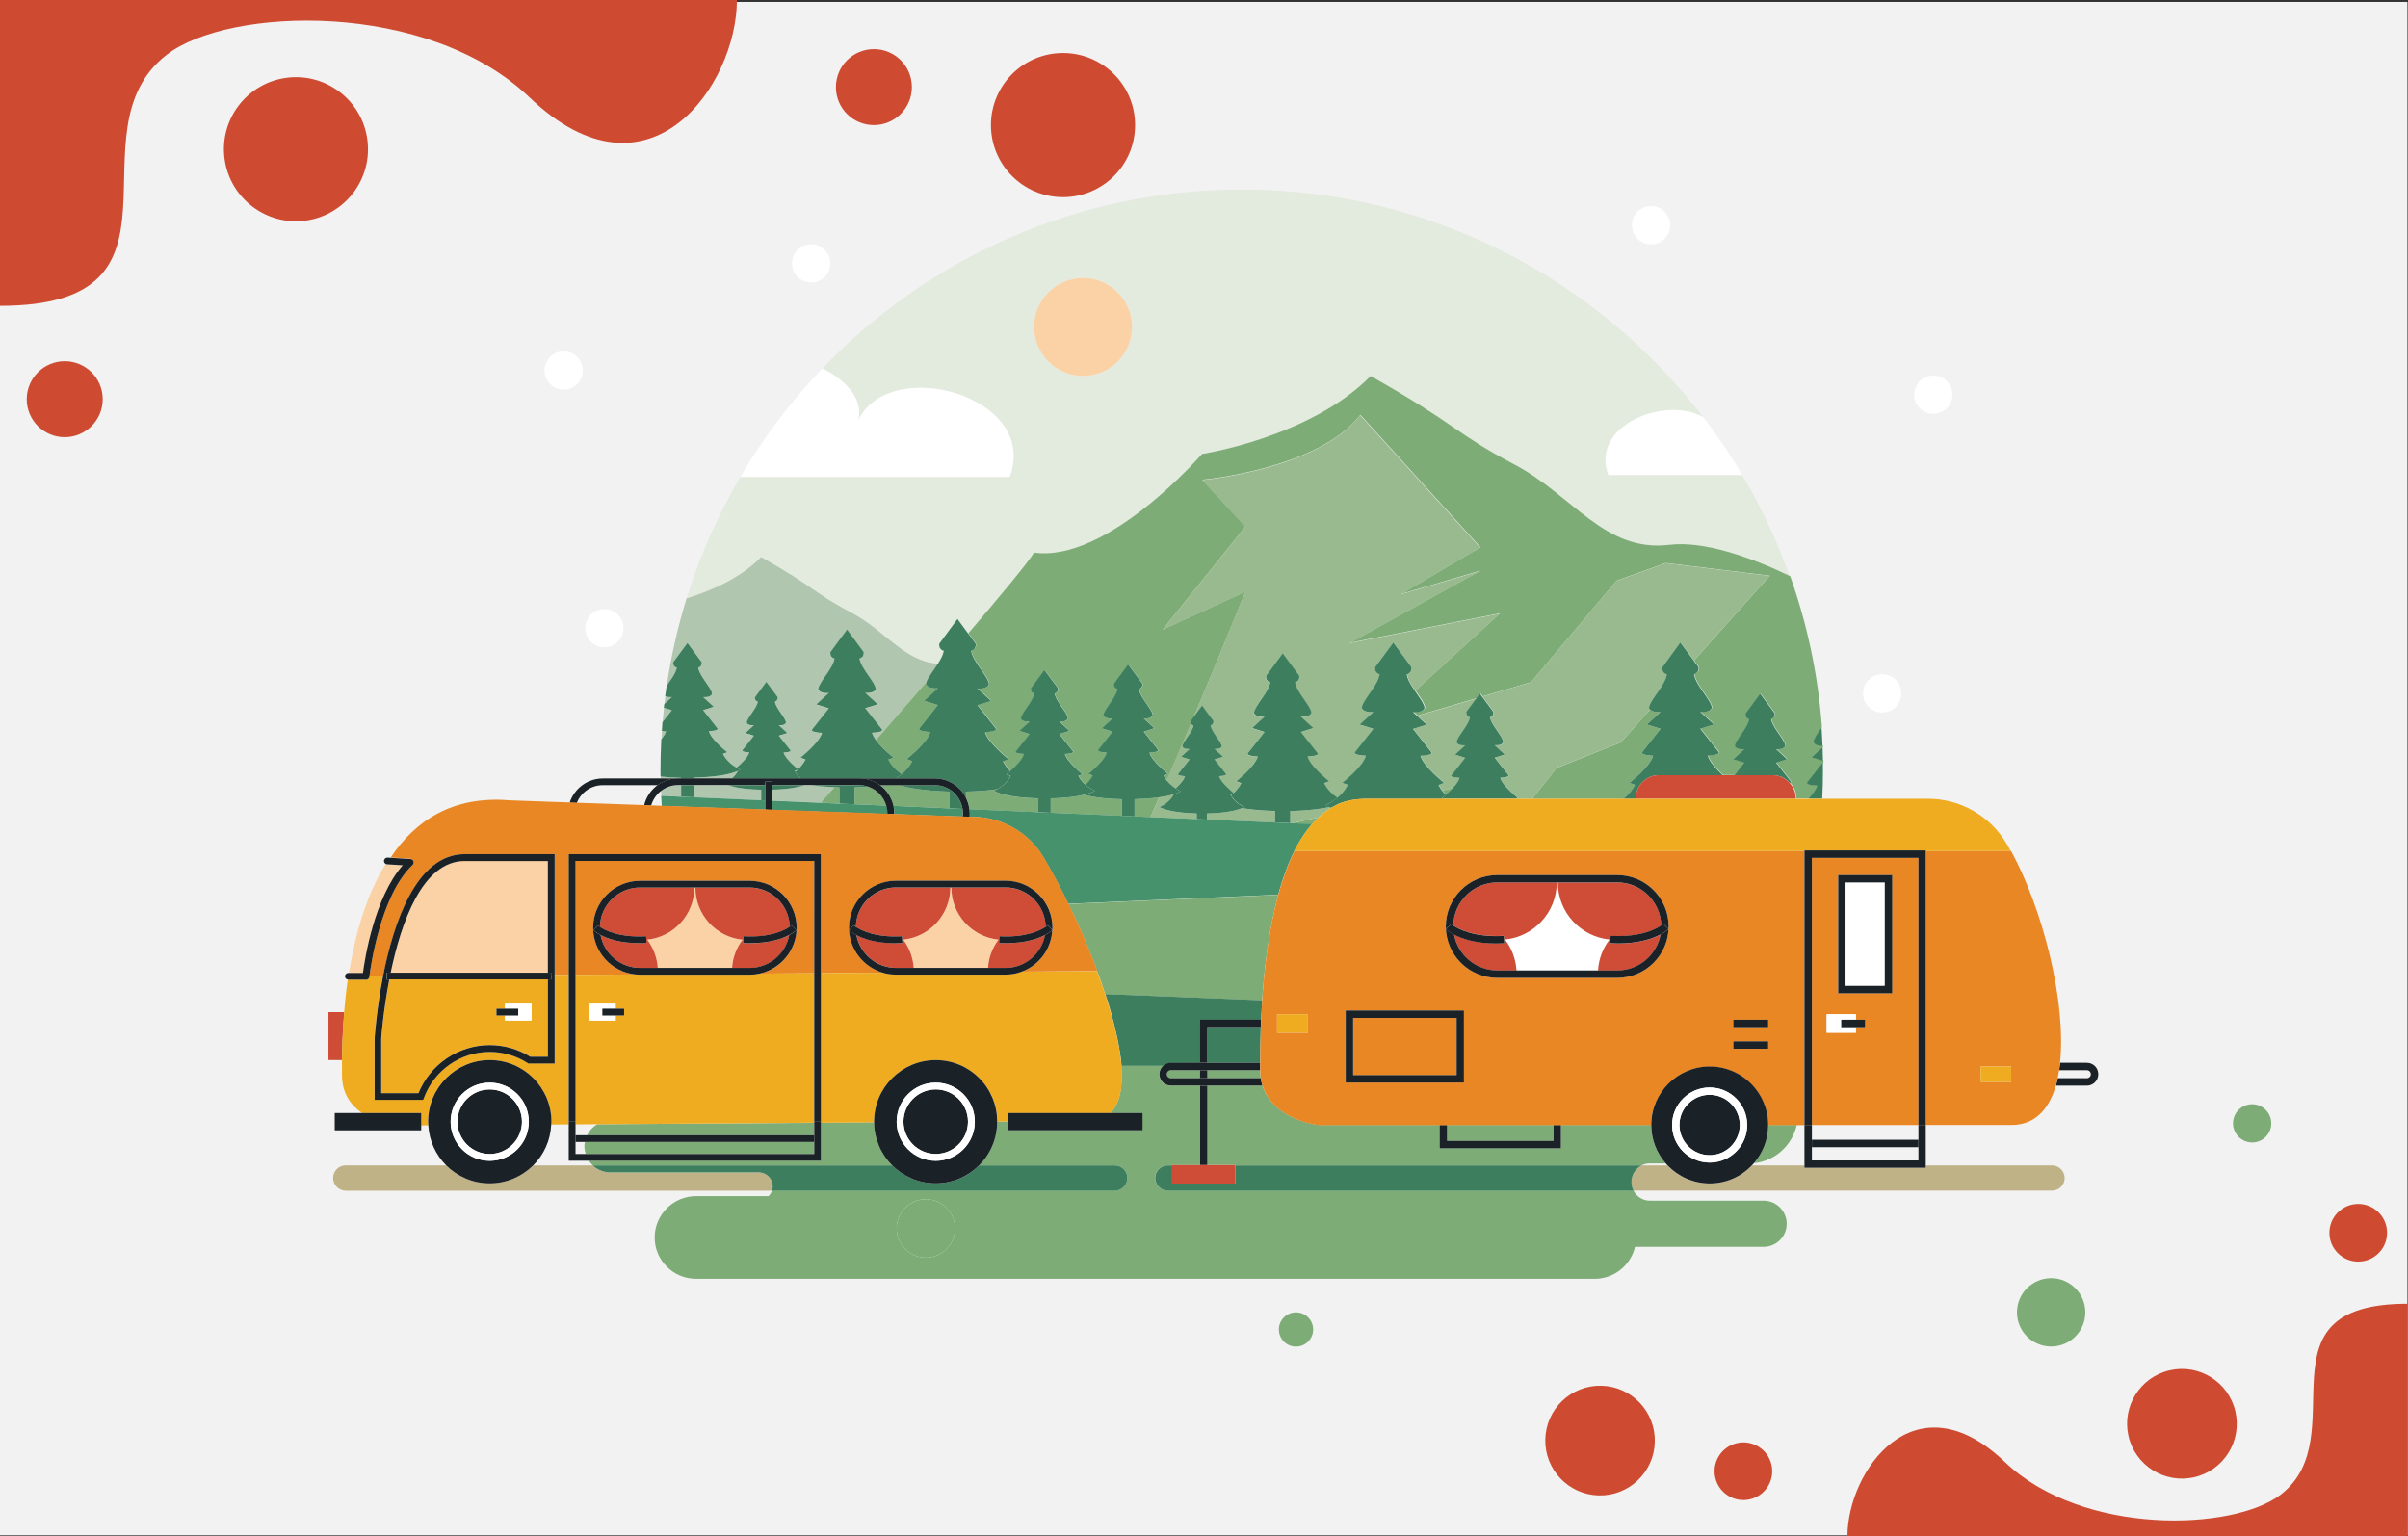 <?xml version="1.0" encoding="utf-8"?>
<!-- Generator: Adobe Illustrator 27.7.0, SVG Export Plug-In . SVG Version: 6.00 Build 0)  -->
<svg version="1.1" id="Capa_1" xmlns="http://www.w3.org/2000/svg" xmlns:xlink="http://www.w3.org/1999/xlink" x="0px" y="0px"
	 viewBox="0 0 2656 1695" style="enable-background:new 0 0 2656 1695;" xml:space="preserve">
<rect x="0" y="0" width="2656" height="1695" fill="#333333" stroke="none"/>
<style type="text/css">
	.st0{fill:#F2F2F2;}
	.st1{fill:#7DAC76;}
	.st2{fill:#E3EADE;}
	.st3{fill:#B1C6AE;}
	.st4{fill:#98BA8E;}
	.st5{fill:#3C7E5D;}
	.st6{fill:#46926C;}
	.st7{fill:#FFFFFF;}
	.st8{fill:#FBD2A5;}
	.st9{fill:#BFB286;}
	.st10{fill:#CF4D37;}
	.st11{fill:#1B2227;}
	.st12{fill:#E98724;}
	.st13{fill:#EFAC21;}
	.st14{fill:#CE4B32;}
</style>
<rect x="0" y="2.1" class="st0" width="2655.4" height="1691.7"/>
<rect x="1596.1" y="1241.1" class="st1" width="117.5" height="17.5"/>
<path class="st1" d="M1278.2,1309.5c-2.6-2.6-4.1-6-4.1-9.9c0-7.6,6.3-13.9,13.9-13.9h4.8v-0.4h30.7v-87.6h-32.2
	c-6.9,0-12.6-5.6-12.6-12.6c0-3.7,1.7-7,4.3-9.3h-46.3c0,0,0,0,0,0c0.1,0.9,0.2,1.9,0.2,2.8c0.2,2.6,0.2,5.2,0.3,7.7
	c0,0.6,0,1.2,0,1.8c0,5.4-0.4,10.4-1.1,15c-0.1,0.4-0.1,0.7-0.2,1c-0.8,4.6-2,8.9-3.7,12.6c-0.1,0.3-0.2,0.6-0.4,0.9
	c-0.8,1.8-1.8,3.5-2.8,5.1c-0.1,0.2-0.3,0.4-0.5,0.6c-0.9,1.4-2,2.6-3.1,3.8c-0.2,0.3-0.5,0.5-0.7,0.8c0,0-0.1,0.1-0.1,0.1h35.4
	v19.1h-148.6v-9.9l-11.5,0.1c0,0.1,0,0.2,0,0.2c0,18.8-7.7,35.9-20,48.2h149.6c3.8,0,7.3,1.6,9.9,4.1c2.5,2.5,4.1,6,4.1,9.8
	c0,7.7-6.2,13.9-13.9,13.9H851.5l-0.6,1.5c-0.8,1.7-1.8,3.2-3.1,4.6h-80.1c-25.1,0-45.6,20.5-45.6,45.6c0,12.6,5.1,24,13.4,32.2
	c8.2,8.3,19.7,13.4,32.2,13.4H1759c21.5,0,39.7-15.1,44.4-35.3h141.9c14,0,25.4-11.4,25.4-25.4c0-14.1-11.4-25.5-25.4-25.5h-125.5
	c-7.9,0-14.7-4.5-18.1-11.1H1288C1284.2,1313.5,1280.7,1312,1278.2,1309.5z M1021.2,1387.4c-17.8,0-32.2-14.4-32.2-32.2
	c0-17.8,14.4-32.2,32.2-32.2c17.8,0,32.2,14.4,32.2,32.2C1053.4,1373,1039,1387.4,1021.2,1387.4z"/>
<path class="st1" d="M1981.8,1241.1h-31.5c0,16.1-5.9,30.8-15.7,42.1C1957.8,1280.9,1976.8,1263.6,1981.8,1241.1z"/>
<path class="st1" d="M1331.7,1189.5h58.9c-0.4-2.8-0.7-5.7-0.7-8.8h-58.2V1189.5z"/>
<path class="st1" d="M644.6,1264.7c0,2.9,0.6,5.7,1.4,8.3h252.1v-13.3h-253C644.8,1261.4,644.6,1263.1,644.6,1264.7z"/>
<path class="st1" d="M647.5,1252.4h250.6v-13.7l-239.4,1.6C653.9,1243.1,650,1247.3,647.5,1252.4z"/>
<path class="st1" d="M1291.4,1180.7c-2.4,0-4.4,2-4.4,4.4c0,2.4,2,4.4,4.4,4.4h32.2v-8.8H1291.4z"/>
<path class="st1" d="M905.5,1238.6v21.2v20.7H649.5c1.3,1.9,2.7,3.6,4.3,5.1h330.3c-12.2-12.2-19.8-28.9-20-47.5L905.5,1238.6z"/>
<path class="st1" d="M1837.2,1283.5c-9.9-11.3-16-26.2-16-42.4h-99.5v25.6h-133.8v-25.6h-133.5c0,0-49.9-5.3-61.9-43.5h-60.8v87.6
	h30.7v0.4h448.4c2.7-1.4,5.7-2.1,9-2.1H1837.2z"/>
<path class="st2" d="M839.7,614.3c60.6,34.3,58.5,39.7,99.5,61.3c37.2,19.6,58.5,54,95.7,56.3c3.1-4.8,5.7-9.6,6.4-14
	c-6.3-1.7-4.9-8-4.9-8l20-27.1l11.7,15.9c36.5-42.7,65.3-77.6,72.5-89c81.3,11.5,185.2-108.9,185.2-108.9s119.5-18.3,186-86
	c96.3,54.4,92.9,63,158.2,97.4c65.3,34.4,99.7,97.4,171.3,88.8c38.5-4.6,90.1,13.9,132.8,35c-13.9-39.2-31.5-76.7-52.4-112h-147.7
	c-20.5-54.9,63.1-87.5,104.5-63.8c-117.2-152.7-301.5-251.1-508.8-251.1c-181.8,0-345.9,75.7-462.6,197.3
	c27.2,14,45.1,34.3,39.3,57.6c34.8-73.1,200.5-26.8,167.2,62.1H816.6c-24.5,41.8-44.5,86.6-59.2,133.8
	C782.7,652.1,816.4,638,839.7,614.3z M1194.6,306.7c29.9,0,54,24.2,54,54s-24.2,54-54,54c-29.8,0-54-24.2-54-54
	S1164.8,306.7,1194.6,306.7z"/>
<path class="st3" d="M851.7,883.3l53.5,2.3c4.8-5.4,9.8-11.2,15.2-17.2c-7.5-0.3-16.6-0.9-25.6-2.2h-7.6c-10.7,3.7-26,4.8-35.5,5
	V883.3z"/>
<path class="st3" d="M839.6,882.8v-11.6c-9.5-0.2-25.6-1.1-36.5-5h-37.6v13.4L839.6,882.8z"/>
<path class="st3" d="M814,850.5c-13.5,5.8-35.7,7.1-48.5,7.4v0.9h41.7C811.8,854.8,813.7,851,814,850.5z"/>
<path class="st3" d="M876.6,850.3c0,0,0.2,0.5,0.6,1.2c1.1-0.9,2.1-1.7,3-2.6L876.6,850.3z"/>
<path class="st3" d="M733.9,768c-0.4,2.9-0.7,5.8-1,8.7l8.4-7.7C741.3,769,736.9,769.5,733.9,768z"/>
<path class="st3" d="M742.8,730.4l15.6-21.1l15.6,21.1c0,0,1.1,4.9-3.8,6.2c1.6,9.6,14.4,21.7,15.4,28.7c-1.6,4.7-10,3.7-10,3.7
	l11.8,10.8l-11.8,3.7l15.9,20.2c0,0,2,2.4-9.5,3c2.3,9.2,20.2,23.3,20.2,23.3l-4.7,1.8c0,0,3.8,8.8,15.1,15.3
	c4.1-3.5,12.6-11.3,14-16.8c-9.1-0.4-7.6-2.4-7.6-2.4l12.7-16.1l-9.4-2.9l9.4-8.6c0,0-6.7,0.8-8-3c0.8-5.6,11-15.2,12.3-23
	c-3.9-1.1-3.1-5-3.1-5l12.5-16.9l12.5,16.9c0,0,0.9,3.9-3.1,5c1.3,7.7,11.5,17.3,12.3,23c-1.3,3.8-8,3-8,3l9.4,8.6l-9.4,2.9
	l12.7,16.1c0,0,1.6,1.9-7.6,2.4c1.8,7.2,15.5,18.1,16.1,18.6c5.9-5.7,8.2-10.8,8.2-10.8l-5.5-2.1c0,0,21-16.6,23.7-27.3
	c-13.4-0.6-11.1-3.5-11.1-3.5l18.6-23.6l-13.8-4.3l13.8-12.6c0,0-9.9,1.2-11.7-4.3c1.1-8.2,16.2-22.3,18-33.6
	c-5.8-1.5-4.5-7.3-4.5-7.3l18.2-24.7l18.2,24.7c0,0,1.3,5.7-4.5,7.3c1.8,11.3,16.9,25.4,18,33.6c-1.9,5.5-11.7,4.3-11.7,4.3
	l13.8,12.6l-13.8,4.3l18.6,23.6c0,0,2.3,2.8-11.1,3.5c0.6,2.4,2.2,5.2,4.2,8c18.3-20.9,37.6-43,56.4-64.8
	c2.1-5.5,7.8-12.6,12.5-19.8c-37.2-2.2-58.5-36.7-95.7-56.3c-41.1-21.6-38.9-27-99.5-61.3c-23.3,23.7-57,37.8-82.3,45.6
	c-9.7,31.3-17.1,63.6-21.9,96.8c4.2-6.3,10.1-13.7,11.2-20.1C741.7,735.3,742.8,730.4,742.8,730.4z"/>
<path class="st3" d="M732.4,780.6c-0.6,5.3-1.1,10.6-1.5,15.9l10.4-13.2L732.4,780.6z"/>
<path class="st3" d="M751.3,878.9v-12.7H748c-7.1,0-13.6,2.5-18.8,6.5c0.1,1.8,0.1,3.5,0.2,5.3L751.3,878.9z"/>
<path class="st3" d="M751.3,858.8v-0.9c-6.1-0.1-14.2-0.5-22.5-1.5c0,0.8,0,1.6,0,2.4H748H751.3z"/>
<path class="st3" d="M730.2,806.1c-0.2,3.1-0.4,6.2-0.6,9.3c2.5-3.1,4.6-6.2,5.3-8.9C733,806.4,731.5,806.3,730.2,806.1z"/>
<path class="st1" d="M1841.3,601c-71.6,8.6-106-54.4-171.3-88.8c-65.3-34.4-61.9-43-158.2-97.4c-66.5,67.7-186,86-186,86
	S1221.9,621,1140.6,609.6c-7.2,11.5-36,46.3-72.5,89l8.3,11.2c0,0,1.4,6.3-4.9,8c2,12.4,18.5,27.8,19.7,36.8c-2,6-12.8,4.7-12.8,4.7
	l15.1,13.8l-15.1,4.7l20.4,25.9c0,0,2.5,3.1-12.1,3.8c2.9,11.8,26,29.9,26,29.9l-6.1,2.3c0,0,2.2,5.1,8,10.9
	c5.2-4.6,13.7-12.8,15.1-18.8c-10.9-0.5-9-2.8-9-2.8l15.2-19.2l-11.2-3.5l11.2-10.3c0,0-8,1-9.6-3.5c0.9-6.7,13.2-18.2,14.7-27.4
	c-4.7-1.3-3.6-5.9-3.6-5.9l14.9-20.1l14.9,20.1c0,0,1,4.7-3.6,5.9c1.5,9.2,13.8,20.7,14.7,27.4c-1.5,4.5-9.6,3.5-9.6,3.5l11.2,10.3
	l-11.2,3.5l15.2,19.2c0,0,1.9,2.3-9,2.8c2.2,8.8,19.3,22.3,19.3,22.3l-4.5,1.7c0,0,2.1,4.8,7.8,9.9c5.9-5.2,8-10.2,8-10.2l-4.7-1.8
	c0,0,18-14.2,20.2-23.4c-11.4-0.5-9.5-3-9.5-3l15.9-20.2l-11.8-3.7l11.8-10.8c0,0-8.4,1-10-3.7c1-7,13.8-19.1,15.4-28.7
	c-4.9-1.3-3.8-6.2-3.8-6.2l15.6-21.1l15.6,21.1c0,0,1.1,4.9-3.8,6.2c1.6,9.6,14.4,21.7,15.4,28.7c-1.6,4.7-10,3.7-10,3.7l11.8,10.8
	l-11.8,3.7l15.9,20.2c0,0,2,2.4-9.5,3c2.3,9.2,20.2,23.4,20.2,23.4l-4.7,1.8c0,0,1,2.3,3.4,5.4c8.6-19.8,17.8-41.5,26.8-63
	c-0.5-1.3-0.2-2.6-0.2-2.6l3-4.1c29.7-70.7,57.2-138.7,57.2-138.7l-91.4,42l91.4-113.7l-47.8-51.6c0,0,128.4-11.5,174.4-71.6
	l132.4,146.1l-87.6,51.6l87.6-25.8l-144,79.6l165.5-32.5l-93.1,85.1c4.9,7.1,10,13.9,10.7,18.8c-2,6-12.8,4.7-12.8,4.7l4.6,4.2
	l65.4-19.3l3.8-5.1l2.4,3.3l53.3-15.7l94.5-112.1l54.2-19.4l114.7,14l-83.5,93.4l5.3,7.2c0,0,1.4,6.3-4.9,8
	c2,12.4,18.5,27.8,19.7,36.8c-2,6-12.8,4.7-12.8,4.7l15.1,13.8l-15.1,4.7l20.4,25.9c0,0,2.5,3.1-12.1,3.8
	c1.7,6.7,9.7,15.3,16.4,21.6h12.7l10.9-13.9l-12.1-3.8l12.1-11.1c0,0-8.6,1-10.3-3.8c1-7.2,14.2-19.6,15.8-29.4
	c-5-1.4-3.9-6.4-3.9-6.4l16-21.7l16,21.7c0,0,1.1,5-3.9,6.4c1.6,9.9,14.8,22.2,15.8,29.4c-1.6,4.8-10.3,3.8-10.3,3.8l12.1,11.1
	l-12.1,3.8l16.3,20.7c0,0,0.6,0.8-1.1,1.6c4.1,4.5,6.7,10.5,6.7,17c0,0.2,0,0.3,0,0.5h14c4.5-4.8,8.6-10.1,9.7-14.4
	c-13.4-0.6-11.1-3.5-11.1-3.5l17.4-22.1c0-0.7,0-1.3,0-2l-12.5-3.9l12.1-11.1l-0.1-1.5c-2.9,0.1-8.6-0.4-10-4.4
	c0.6-4.2,4.7-9.8,8.8-15.8c-4.3-58-16.3-113.9-35-166.6C1931.4,614.9,1879.8,596.4,1841.3,601z"/>
<path class="st1" d="M1602.5,869.5l-11.7,2.6c1.1,1.5,2.5,3.1,4.2,4.8C1597.1,874.9,1599.9,872.3,1602.5,869.5z"/>
<path class="st1" d="M1447.2,909.2c0.9-1,1.7-1.9,2.6-2.9c0.4-0.4,0.7-0.8,1.1-1.1c1.1-1.1,2.2-2.3,3.4-3.3c0,0,0.1-0.1,0.1-0.1
	l-29.7,6.5L1447.2,909.2z"/>
<path class="st1" d="M1278.6,879.6c-9.9,1.4-20,1.9-27.2,2.1v19l17.5,0.8C1271.9,894.7,1275.2,887.4,1278.6,879.6z"/>
<path class="st1" d="M1803.4,865.9l-6.1-2.3c0,0,23-18.2,26-29.9c-14.6-0.7-12.1-3.8-12.1-3.8l20.4-25.9l-15.1-4.7l15.1-13.8
	c0,0-8.1,1-11.6-2.7l-32.4,36.3l-70.9,28.2l-26.8,34h100.6C1800.1,873.7,1803.4,865.9,1803.4,865.9z"/>
<path class="st1" d="M1145.3,896.1v-15.2c-13.1-0.3-36.4-1.7-48.9-8.3c1.4-0.6,2.6-1.3,3.8-1.9c-12.6,1.8-25.5,2.4-34.6,2.6v7
	c1.9,3.8,3.2,8,3.7,12.5L1145.3,896.1z"/>
<path class="st1" d="M920.4,868.4c-5.4,6.1-10.4,11.8-15.2,17.2l20.7,0.9v-18C924.2,868.5,922.3,868.5,920.4,868.4z"/>
<path class="st1" d="M1237.1,881.7c-10.7-0.2-28-1.2-41.3-4.9c-12.3,3-27.4,3.8-37,4.1v15.8l78.3,3.4V881.7z"/>
<path class="st1" d="M985.5,889.1l61.7,2.7v-18.6c-14.4-0.3-38-1.7-55.3-7.1h-18c-1,0.1-1.9,0.2-2.9,0.4
	C978.3,872,983.6,880,985.5,889.1z"/>
<path class="st1" d="M942.6,887.3l35.1,1.5c-2.8-9.9-10.4-17.7-20.1-20.9c-5.6,0.4-10.7,0.6-15,0.7V887.3z"/>
<path class="st1" d="M985.5,835.8l-5.6,2.1c0,0,3.8,8.7,14.7,16.1c8.6-7.1,11.7-14.3,11.7-14.3l-6.1-2.3c0,0,23-18.2,26-29.9
	c-14.6-0.7-12.1-3.8-12.1-3.8l20.4-25.9l-15.1-4.7l15.1-13.8c0,0-10.8,1.3-12.8-4.7c0.1-0.9,0.4-1.9,0.8-2.9
	c-18.8,21.7-38.1,43.8-56.4,64.8C973,825.9,985.5,835.8,985.5,835.8z"/>
<path class="st4" d="M1296.7,869.8c4.2-3.9,9.2-9.4,10.3-13.5c-9.1-0.4-7.6-2.4-7.6-2.4l12.7-16.1l-9.4-2.9l9.4-8.6c0,0-6.7,0.8-8-3
	c0.8-5.6,11.1-15.3,12.3-23c-1.7-0.5-2.5-1.4-2.8-2.4c-9.1,21.6-18.3,43.2-26.8,63C1288.8,863.6,1292.1,866.9,1296.7,869.8z"/>
<path class="st4" d="M1357.1,876.5c0,0,0.2,0.5,0.6,1.2c1.1-0.9,2.1-1.7,3-2.6L1357.1,876.5z"/>
<path class="st4" d="M1558.8,804l20.4,25.9c0,0,2.5,3.1-12.1,3.8c2.9,11.8,26,29.9,26,29.9l-6.1,2.3c0,0,1.1,2.6,3.8,6.2l11.7-2.6
	c3.5-3.8,6.7-8,7.6-11.4c-10.9-0.5-9-2.8-9-2.8l15.2-19.3l-11.2-3.5l11.2-10.3c0,0-8,1-9.5-3.5c0.9-6.7,13.2-18.2,14.7-27.4
	c-4.7-1.3-3.6-5.9-3.6-5.9l11.1-15l-65.4,19.3l10.5,9.6L1558.8,804z"/>
<path class="st4" d="M1466.3,890.2c-14.7,3.3-32,4.2-43.3,4.5v13.4l1.6,0.1l29.7-6.5c0.2-0.2,0.5-0.5,0.7-0.7
	c1.5-1.3,2.9-2.6,4.5-3.8c0.1-0.1,0.2-0.1,0.3-0.2c1.4-1.1,2.8-2.1,4.2-3.1c0.4-0.3,0.9-0.6,1.3-0.9c1.1-0.7,2.2-1.4,3.3-2.1
	C1467.9,890.8,1467,890.5,1466.3,890.2z"/>
<path class="st4" d="M1320.1,903.7v-6.3c-11-0.2-30.6-1.4-41-7c11.7-5.2,15.5-14,15.5-14l-0.3-0.1c-4.8,1.5-10.2,2.5-15.7,3.3
	c-3.4,7.7-6.6,15-9.7,21.8L1320.1,903.7z"/>
<path class="st4" d="M1406.4,894.7c-9.5-0.2-23.5-0.9-36.5-3.1c-10.9,4.5-28.2,5.6-38.4,5.8v6.8l74.9,3.3V894.7z"/>
<path class="st4" d="M1643.8,791.3c1.5,9.2,13.8,20.7,14.7,27.4c-1.5,4.5-9.6,3.5-9.6,3.5l11.2,10.3l-11.2,3.5l15.2,19.3
	c0,0,1.9,2.3-9,2.8c2.2,8.8,19.3,22.3,19.3,22.3l-2.2,0.8h17.8l26.8-34l70.9-28.2l32.4-36.3c-0.5-0.6-1-1.2-1.2-2
	c1.2-9,17.7-24.4,19.7-36.8c-6.3-1.7-4.9-8-4.9-8l20-27.1l14.7,19.9l83.5-93.4l-114.7-14l-54.2,19.4l-94.5,112.1l-53.3,15.7
	l12.4,16.8C1647.4,785.4,1648.5,790.1,1643.8,791.3z"/>
<path class="st4" d="M1338.3,795.4c0,0,0.9,3.9-3.1,5c1.3,7.7,11.5,17.3,12.3,23c-1.3,3.8-8,3-8,3l9.4,8.6l-9.4,2.9l12.7,16.1
	c0,0,1.6,1.9-7.6,2.4c1.8,7.2,15.5,18.1,16.1,18.6c6-5.7,8.2-10.8,8.2-10.8l-5.5-2.1c0,0,21-16.6,23.7-27.3
	c-13.4-0.6-11.1-3.5-11.1-3.5l18.6-23.6l-13.8-4.3l13.8-12.6c0,0-9.9,1.2-11.7-4.3c1.1-8.2,16.2-22.3,18-33.6
	c-5.8-1.5-4.5-7.3-4.5-7.3l18.2-24.7l18.2,24.7c0,0,1.3,5.7-4.5,7.3c1.8,11.3,16.9,25.4,18,33.6c-1.9,5.5-11.7,4.3-11.7,4.3
	l13.8,12.6l-13.8,4.3l18.6,23.6c0,0,2.3,2.8-11.1,3.5c2.7,10.7,23.7,27.3,23.7,27.3l-5.5,2.1c0,0,3.8,8.7,14.7,16.1
	c8.6-7.1,11.7-14.3,11.7-14.3l-6.1-2.3c0,0,23-18.2,26-29.9c-14.6-0.7-12.1-3.8-12.1-3.8l20.4-25.9l-15.1-4.7l15.1-13.8
	c0,0-10.8,1.3-12.8-4.7c1.2-9,17.7-24.4,19.7-36.8c-6.3-1.7-4.9-8-4.9-8l20-27.1l20,27.1c0,0,1.4,6.3-4.9,8c0.9,5.7,4.9,11.9,9,18
	l93.1-85.1l-165.5,32.5l144-79.6l-87.6,25.8l87.6-51.6l-132.4-146.1c-46,60.2-174.4,71.6-174.4,71.6l47.8,51.6l-91.4,113.7l91.4-42
	c0,0-27.6,68-57.2,138.7l9.5-12.8L1338.3,795.4z"/>
<path class="st5" d="M2004.4,866.7c-1.1,4.4-5.2,9.7-9.7,14.4h15.2c0.5-10.3,0.8-20.6,0.8-31c0-3-0.1-6-0.1-9l-17.4,22.1
	C1993.4,863.3,1991.1,866.1,2004.4,866.7z"/>
<path class="st5" d="M2010.7,839.3c-0.1-5-0.2-10-0.4-15l-12.1,11.1L2010.7,839.3z"/>
<path class="st5" d="M2010.2,822.8c-0.3-6.8-0.6-13.5-1.1-20.2c-4.2,6-8.3,11.7-8.8,15.8C2001.6,822.5,2007.3,822.9,2010.2,822.8z"
	/>
<path class="st5" d="M1974.2,863.7c1.7-0.8,1.1-1.6,1.1-1.6l-16.3-20.7l12.1-3.8l-12.1-11.1c0,0,8.6,1,10.3-3.8
	c-1-7.2-14.2-19.6-15.8-29.4c5-1.4,3.9-6.4,3.9-6.4l-16-21.7l-16,21.7c0,0-1.1,5,3.9,6.4c-1.6,9.9-14.8,22.2-15.8,29.4
	c1.6,4.8,10.3,3.8,10.3,3.8l-12.1,11.1l12.1,3.8l-10.9,13.9h42.5C1962.8,855.2,1969.5,858.5,1974.2,863.7z"/>
<path class="st5" d="M1833.6,736c0,0-1.4,6.3,4.9,8c-2,12.4-18.5,27.8-19.7,36.8c0.3,0.8,0.7,1.5,1.2,2c3.5,3.7,11.6,2.7,11.6,2.7
	l-15.1,13.8l15.1,4.7l-20.4,25.9c0,0-2.5,3.1,12.1,3.8c-2.9,11.8-26,29.9-26,29.9l6.1,2.3c0,0-3.4,7.8-12.9,15.3h13.7
	c0-0.2,0-0.3,0-0.5c0-14,11.5-25.5,25.5-25.5h70.4c-6.7-6.3-14.8-15-16.4-21.6c14.6-0.7,12.1-3.8,12.1-3.8l-20.4-25.9l15.1-4.7
	l-15.1-13.8c0,0,10.8,1.3,12.8-4.7c-1.2-9-17.7-24.4-19.7-36.8c6.3-1.7,4.9-8,4.9-8l-5.3-7.2l-14.7-19.9L1833.6,736z"/>
<path class="st5" d="M1406.4,907.4l16.7,0.7v-13.4c11.2-0.3,28.6-1.2,43.3-4.5c-1.5-0.6-3-1.3-4.3-2c5.4-2.4,9.7-5.2,13.1-8.1
	c-10.9-7.3-14.7-16.1-14.7-16.1l5.5-2.1c0,0-21-16.6-23.7-27.3c13.4-0.6,11.1-3.5,11.1-3.5l-18.6-23.6l13.8-4.3l-13.8-12.6
	c0,0,9.9,1.2,11.7-4.3c-1.1-8.2-16.2-22.3-18-33.6c5.8-1.5,4.5-7.3,4.5-7.3l-18.2-24.7l-18.2,24.7c0,0-1.3,5.7,4.5,7.3
	c-1.8,11.3-16.9,25.4-18,33.6c1.9,5.5,11.7,4.3,11.7,4.3l-13.8,12.6l13.8,4.3l-18.6,23.6c0,0-2.3,2.8,11.1,3.5
	c-2.7,10.7-23.7,27.3-23.7,27.3l5.5,2.1c0,0-2.2,5.1-8.2,10.8l0.1,0l-0.2,0.1c-0.9,0.9-1.9,1.7-3,2.6c1.5,2.6,5.7,8.7,14.8,12.8
	c-0.8,0.4-1.8,0.8-2.7,1.2c13,2.2,26.9,2.9,36.5,3.1V907.4z"/>
<path class="st5" d="M1316.4,800.3c-1.2,7.7-11.5,17.3-12.3,23c1.3,3.8,8,3,8,3l-9.4,8.6l9.4,2.9l-12.7,16.1c0,0-1.6,1.9,7.6,2.4
	c-1,4.2-6.1,9.6-10.3,13.5c1.8,1.1,3.7,2.2,5.9,3.2c-2.4,1.3-5.3,2.4-8.4,3.3l0.3,0.1c0,0-3.8,8.8-15.5,14c10.5,5.5,30,6.7,41,7v6.3
	l11.4,0.5v-6.8c10.1-0.2,27.5-1.3,38.4-5.8c0.9-0.4,1.9-0.7,2.7-1.2c-9.1-4-13.4-10.2-14.8-12.8c-0.4-0.7-0.6-1.2-0.6-1.2l3.6-1.4
	l0.2-0.1l-0.1,0c-0.6-0.5-14.4-11.5-16.1-18.6c9.1-0.4,7.6-2.4,7.6-2.4l-12.7-16.1l9.4-2.9l-9.4-8.6c0,0,6.7,0.8,8-3
	c-0.8-5.6-11-15.3-12.3-23c3.9-1.1,3.1-5,3.1-5l-12.5-16.9l-9.5,12.8l-3,4.1c0,0-0.3,1.3,0.2,2.6
	C1313.9,798.9,1314.7,799.9,1316.4,800.3z"/>
<path class="st5" d="M1195.9,876.8c13.3,3.7,30.5,4.7,41.3,4.9v18.4l14.2,0.6v-19c7.2-0.2,17.3-0.7,27.2-2.1
	c5.5-0.8,10.9-1.8,15.7-3.3c3.1-0.9,5.9-2,8.4-3.3c-2.2-1-4.2-2.1-5.9-3.2c-4.6-2.9-7.8-6.2-10-8.9c-2.4-3.1-3.4-5.4-3.4-5.4
	l4.7-1.8c0,0-18-14.2-20.2-23.4c11.4-0.5,9.5-3,9.5-3l-15.9-20.2l11.8-3.7l-11.8-10.8c0,0,8.4,1,10-3.7c-1-7-13.8-19.1-15.4-28.7
	c4.9-1.3,3.8-6.2,3.8-6.2l-15.6-21.1l-15.6,21.1c0,0-1.1,4.9,3.8,6.2c-1.6,9.6-14.4,21.7-15.4,28.7c1.6,4.7,10,3.7,10,3.7
	l-11.8,10.8l11.8,3.7l-15.9,20.2c0,0-2,2.4,9.5,3c-2.3,9.2-20.2,23.4-20.2,23.4l4.7,1.8c0,0-2.2,5-8,10.2c2.7,2.4,6.2,4.8,10.6,6.8
	C1204.4,874.3,1200.3,875.7,1195.9,876.8z"/>
<path class="st5" d="M1556.8,736l-20-27.1l-20,27.1c0,0-1.4,6.3,4.9,8c-2,12.4-18.5,27.8-19.7,36.8c2,6,12.8,4.7,12.8,4.7
	l-15.1,13.8l15.1,4.7l-20.4,25.9c0,0-2.5,3.1,12.1,3.8c-2.9,11.8-26,29.9-26,29.9l6.1,2.3c0,0-3.1,7.2-11.7,14.3
	c-3.4,2.9-7.7,5.7-13.1,8.1c1.3,0.7,2.8,1.4,4.3,2c0.7,0.3,1.6,0.5,2.3,0.8c0,0,0.1-0.1,0.1-0.1c0.5-0.3,1-0.6,1.5-0.9
	c1.2-0.7,2.4-1.3,3.7-1.9c0.4-0.2,0.9-0.4,1.3-0.7c1.7-0.8,3.4-1.5,5.2-2.1c0.1,0,0.2-0.1,0.4-0.1c1.6-0.6,3.3-1.1,5-1.5
	c0.6-0.2,1.1-0.3,1.7-0.4c1.3-0.3,2.6-0.6,3.9-0.8c0.7-0.1,1.3-0.2,2-0.3c1.3-0.2,2.7-0.4,4.1-0.5c0.6-0.1,1.2-0.1,1.8-0.2
	c2-0.2,4-0.3,6.1-0.3h87.5l-2.2-0.8c0,0,1.7-1.4,4.2-3.5c-1.7-1.7-3.1-3.3-4.2-4.8c-2.7-3.6-3.8-6.2-3.8-6.2l6.1-2.3
	c0,0-23-18.2-26-29.9c14.6-0.7,12.1-3.8,12.1-3.8l-20.4-25.9l15.1-4.7l-10.5-9.6l-4.6-4.2c0,0,10.8,1.3,12.8-4.7
	c-0.7-4.9-5.8-11.7-10.7-18.8c-4.1-6-8.1-12.3-9-18C1558.2,742.2,1556.8,736,1556.8,736z"/>
<path class="st5" d="M1621.3,791.3c-1.5,9.2-13.8,20.7-14.7,27.4c1.5,4.5,9.5,3.5,9.5,3.5l-11.2,10.3l11.2,3.5l-15.2,19.3
	c0,0-1.9,2.3,9,2.8c-0.9,3.4-4,7.6-7.6,11.4c-2.6,2.8-5.4,5.4-7.6,7.3c-2.4,2.2-4.2,3.5-4.2,3.5l2.2,0.8h79.2l2.2-0.8
	c0,0-17.1-13.5-19.3-22.3c10.9-0.5,9-2.8,9-2.8l-15.2-19.3l11.2-3.5l-11.2-10.3c0,0,8,1,9.6-3.5c-0.9-6.7-13.2-18.2-14.7-27.4
	c4.7-1.3,3.6-5.9,3.6-5.9l-12.4-16.8l-2.4-3.3l-3.8,5.1l-11.1,15C1617.7,785.4,1616.6,790.1,1621.3,791.3z"/>
<path class="st5" d="M974,866.2h-3.4c0.2,0.1,0.3,0.2,0.5,0.4C972,866.5,973,866.3,974,866.2z"/>
<path class="st5" d="M880.2,848.9c-0.9,0.9-1.9,1.7-3,2.6c0.9,1.5,2.8,4.4,6.1,7.3h64.6h40c2.5-1.5,4.8-3.1,6.7-4.8
	c-10.9-7.3-14.7-16.1-14.7-16.1l5.6-2.1c0,0-12.6-9.9-19.5-19.4c-2-2.8-3.6-5.5-4.2-8c13.4-0.6,11.1-3.5,11.1-3.5l-18.6-23.6
	l13.8-4.3l-13.8-12.6c0,0,9.9,1.2,11.7-4.3c-1.1-8.2-16.2-22.3-18-33.6c5.8-1.5,4.5-7.3,4.5-7.3l-18.2-24.7L916,719.3
	c0,0-1.3,5.7,4.5,7.3c-1.8,11.3-16.9,25.4-18,33.6c1.9,5.5,11.7,4.3,11.7,4.3l-13.8,12.6l13.8,4.3L895.6,805c0,0-2.3,2.8,11.1,3.5
	c-2.7,10.7-23.7,27.3-23.7,27.3l5.5,2.1c0,0-2.2,5.1-8.2,10.8l0.1,0L880.2,848.9z"/>
<path class="st5" d="M925.9,868.6v18l16.7,0.7v-18.7c4.3-0.1,9.4-0.3,15-0.7c-3-1-6.2-1.7-9.6-1.7h-53.2c9,1.3,18.1,1.9,25.6,2.2
	C922.3,868.5,924.2,868.5,925.9,868.6z"/>
<path class="st5" d="M807.3,858.8h76.1c-3.3-2.9-5.3-5.7-6.1-7.3c-0.4-0.7-0.6-1.2-0.6-1.2l3.6-1.4l0.2-0.1l-0.1,0
	c-0.6-0.5-14.4-11.5-16.1-18.6c9.1-0.4,7.6-2.4,7.6-2.4L859,811.6l9.4-2.9l-9.4-8.6c0,0,6.7,0.8,8-3c-0.8-5.6-11-15.2-12.3-23
	c3.9-1.1,3.1-5,3.1-5l-12.5-16.9l-12.5,16.9c0,0-0.9,3.9,3.1,5c-1.3,7.7-11.5,17.3-12.3,23c1.3,3.8,8,3,8,3l-9.4,8.6l9.4,2.9
	l-12.7,16.1c0,0-1.6,1.9,7.6,2.4c-1.4,5.5-9.8,13.3-14,16.8c1.3,0.8,2.7,1.5,4.3,2.2c-0.9,0.5-1.8,0.9-2.8,1.3
	C813.7,851,811.8,854.8,807.3,858.8z"/>
<path class="st5" d="M887.2,866.2h-35.5v5C861.2,871,876.5,869.9,887.2,866.2z"/>
<path class="st5" d="M839.6,882.8l4.6,0.2v-16.8h-41.1c10.9,3.9,26.9,4.8,36.5,5V882.8z"/>
<path class="st5" d="M751.3,858.8h14.2v-0.9c12.8-0.3,34.9-1.6,48.5-7.4c1-0.4,1.9-0.9,2.8-1.3c-1.5-0.7-2.9-1.4-4.3-2.2
	c-11.3-6.5-15.1-15.3-15.1-15.3l4.7-1.8c0,0-18-14.2-20.2-23.3c11.4-0.5,9.5-3,9.5-3l-15.9-20.2l11.8-3.7L775.5,769
	c0,0,8.4,1,10-3.7c-1-7-13.8-19.1-15.4-28.7c4.9-1.3,3.8-6.2,3.8-6.2l-15.6-21.1l-15.6,21.1c0,0-1.1,4.9,3.8,6.2
	c-1,6.4-7,13.7-11.2,20.1c-0.5,3.8-1.1,7.5-1.6,11.3c3,1.5,7.4,1,7.4,1l-8.4,7.7c-0.2,1.3-0.3,2.6-0.5,4l8.9,2.8l-10.4,13.2
	c-0.3,3.2-0.5,6.4-0.7,9.6c1.2,0.2,2.7,0.3,4.7,0.4c-0.7,2.7-2.7,5.8-5.3,8.9c-0.6,11.5-0.9,23.1-0.9,34.8c0,2.1,0.1,4.1,0.1,6.2
	c8.3,1,16.5,1.3,22.5,1.5V858.8z"/>
<polygon class="st5" points="765.5,879.6 765.5,866.2 751.3,866.2 751.3,878.9 "/>
<path class="st5" d="M1021.6,754.6c2,6,12.8,4.7,12.8,4.7l-15.1,13.8l15.1,4.7l-20.4,25.9c0,0-2.5,3.1,12.1,3.8
	c-2.9,11.8-26,29.9-26,29.9l6.1,2.3c0,0-3.1,7.2-11.7,14.3c-1.9,1.6-4.2,3.2-6.7,4.8h43.1c15.1,0,28.2,8.8,34.5,21.5v-7
	c9.2-0.2,22-0.8,34.6-2.6c11-6.2,14.6-14.7,14.6-14.7l-4.5-1.7c0,0,1.7-1.4,4.2-3.5c-5.8-5.8-8-10.9-8-10.9l6.1-2.3
	c0,0-23-18.2-26-29.9c14.6-0.7,12.1-3.8,12.1-3.8l-20.4-25.9l15.1-4.7l-15.1-13.8c0,0,10.8,1.3,12.8-4.7c-1.2-9-17.7-24.4-19.7-36.8
	c6.3-1.7,4.9-8,4.9-8l-8.3-11.2l-11.7-15.9l-20,27.1c0,0-1.4,6.3,4.9,8c-0.7,4.4-3.3,9.3-6.4,14c-4.6,7.2-10.3,14.3-12.5,19.8
	C1022,752.7,1021.7,753.7,1021.6,754.6z"/>
<path class="st5" d="M1047.3,891.8l14.3,0.6c-2.3-14.8-15.1-26.2-30.6-26.2h-39.1c17.3,5.3,40.9,6.7,55.3,7.1V891.8z"/>
<path class="st5" d="M1114.8,855.9c0,0-3.7,8.5-14.6,14.7c-1.2,0.7-2.4,1.3-3.8,1.9c12.5,6.6,35.8,8,48.9,8.3v15.2l13.6,0.6v-15.8
	c9.6-0.2,24.7-1,37-4.1c4.5-1.1,8.6-2.5,11.9-4.2c-4.5-2-7.9-4.4-10.6-6.8c-5.7-5-7.8-9.9-7.8-9.9l4.5-1.7c0,0-17.1-13.5-19.3-22.3
	c10.9-0.5,9-2.8,9-2.8l-15.2-19.2l11.2-3.5l-11.2-10.3c0,0,8,1,9.6-3.5c-0.9-6.7-13.2-18.2-14.7-27.4c4.7-1.3,3.6-5.9,3.6-5.9
	l-14.9-20.1l-14.9,20.1c0,0-1,4.7,3.6,5.9c-1.5,9.2-13.8,20.7-14.7,27.4c1.5,4.5,9.6,3.5,9.6,3.5l-11.2,10.3l11.2,3.5l-15.2,19.2
	c0,0-1.9,2.3,9,2.8c-1.5,6-9.9,14.2-15.1,18.8c-2.4,2.1-4.2,3.5-4.2,3.5L1114.8,855.9z"/>
<path class="st6" d="M839.6,882.8l-74.1-3.2l-14.2-0.6l-22-1c0.2,3.7,0.4,7.5,0.6,11.2l114.3,4V883L839.6,882.8z"/>
<path class="st6" d="M1061.6,892.4l-14.3-0.6l-61.7-2.7c0.6,2.6,0.9,5.3,0.9,8.1c0,0.3,0,0.7-0.1,1l75.3,2.7
	c0.1-1.2,0.4-2.4,0.4-3.7C1062.1,895.6,1061.8,894,1061.6,892.4z"/>
<path class="st6" d="M977.7,888.8l-35.1-1.5l-16.7-0.7l-20.7-0.9l-53.5-2.3v10.2l127.2,4.5c0-0.3,0.1-0.5,0.1-0.7
	C979,894.3,978.4,891.5,977.7,888.8z"/>
<path class="st6" d="M1424.6,908.2l-1.6-0.1l-16.7-0.7l-74.9-3.3l-11.4-0.5l-51.2-2.2l-17.5-0.8l-14.2-0.6l-78.3-3.4l-13.6-0.6
	l-76-3.3c0.2,1.5,0.3,3,0.3,4.5c0,1.3-0.1,2.6-0.2,3.9l2.4,0.1c32.5-0.2,62.7,16.8,79.3,44.8c8.7,14.6,18.1,32.1,27.3,51.1
	l231.5-10.1c4.8-17.4,10.7-33.7,18-48.3h-0.1c1-2,2-3.9,3.1-5.9c0.2-0.3,0.4-0.7,0.6-1c0.9-1.6,1.8-3.2,2.8-4.8
	c0.2-0.4,0.4-0.7,0.7-1.1c1-1.7,2.1-3.3,3.2-5c0.1-0.1,0.2-0.3,0.3-0.4c1.2-1.8,2.5-3.6,3.8-5.3c0,0,0-0.1,0.1-0.1
	c1.2-1.6,2.4-3.1,3.7-4.6c0.3-0.4,0.6-0.7,0.9-1.1c0.2-0.2,0.3-0.4,0.5-0.5L1424.6,908.2z"/>
<path class="st1" d="M1409.9,987.2l-231.5,10.1c15.1,30.9,29.8,66,40.7,99.5l173,6.8C1394.6,1067.4,1399.6,1025.1,1409.9,987.2z"/>
<path class="st5" d="M1323.6,1172.5V1125h67.4c0.3-6.8,0.7-14,1.2-21.5l-173-6.8c4.8,14.6,8.7,28.8,11.8,42.4
	c0.6,2.4,1.1,4.8,1.6,7.2c0.4,2,0.8,4.1,1.2,6.1c0.8,4.6,1.6,9.1,2.2,13.5c0,0.2,0.1,0.4,0.1,0.7c0.2,1.4,0.3,2.8,0.5,4.1
	c0.2,1.7,0.3,3.5,0.5,5.2h46.3c2.2-2,5.1-3.2,8.3-3.2H1323.6z"/>
<path class="st5" d="M1331.7,1172.5h58.2c0-10,0.2-23.5,0.7-39.4h-58.9V1172.5z"/>
<path class="st7" d="M1774.1,524h147.7c-13.1-22.2-27.5-43.5-43.1-63.8C1837.1,436.5,1753.5,469.1,1774.1,524z"/>
<path class="st7" d="M946.5,464c5.8-23.3-12-43.6-39.3-57.6c-34.7,36.1-65.1,76.3-90.6,119.7h297.1
	C1146.9,437.2,981.3,390.9,946.5,464z"/>
<circle class="st8" cx="1194.6" cy="360.7" r="54"/>
<path class="st1" d="M2224.7,1447.8c0,20.8,16.9,37.7,37.7,37.7c20.8,0,37.7-16.9,37.7-37.7c0-20.8-16.9-37.7-37.7-37.7
	C2241.6,1410.1,2224.7,1427,2224.7,1447.8z"/>
<path class="st1" d="M1448.4,1466.7c0-10.4-8.4-18.9-18.9-18.9c-10.4,0-18.9,8.4-18.9,18.9c0,10.4,8.4,18.9,18.9,18.9
	C1440,1485.5,1448.4,1477.1,1448.4,1466.7z"/>
<path class="st1" d="M2484.1,1260.4c11.7,0,21.1-9.4,21.1-21.1c0-11.7-9.5-21.1-21.1-21.1s-21.1,9.4-21.1,21.1
	C2463,1250.9,2472.5,1260.4,2484.1,1260.4z"/>
<path class="st7" d="M894.7,311.7c11.7,0,21.1-9.4,21.1-21.1c0-11.7-9.4-21.1-21.1-21.1c-11.7,0-21.1,9.4-21.1,21.1
	C873.6,302.2,883.1,311.7,894.7,311.7z"/>
<path class="st7" d="M2076,786c11.7,0,21.1-9.4,21.1-21.1c0-11.7-9.4-21.1-21.1-21.1c-11.7,0-21.1,9.5-21.1,21.1
	C2054.9,776.5,2064.4,786,2076,786z"/>
<path class="st7" d="M2132.4,456.5c11.7,0,21.1-9.4,21.1-21.1c0-11.7-9.5-21.1-21.1-21.1s-21.1,9.5-21.1,21.1
	C2111.3,447.1,2120.8,456.5,2132.4,456.5z"/>
<path class="st7" d="M642.8,408.7c0-11.7-9.4-21.1-21.1-21.1c-11.7,0-21.1,9.4-21.1,21.1c0,11.7,9.4,21.1,21.1,21.1
	C633.4,429.8,642.8,420.4,642.8,408.7z"/>
<path class="st7" d="M1821.1,269.6c11.7,0,21.1-9.5,21.1-21.1c0-11.7-9.4-21.1-21.1-21.1c-11.7,0-21.1,9.4-21.1,21.1
	C1800,260.1,1809.4,269.6,1821.1,269.6z"/>
<path class="st7" d="M687.7,693c0-11.7-9.4-21.1-21.1-21.1c-11.7,0-21.1,9.5-21.1,21.1c0,11.7,9.4,21.1,21.1,21.1
	C678.2,714.1,687.7,704.6,687.7,693z"/>
<path class="st1" d="M1021.2,1323c-17.8,0-32.2,14.4-32.2,32.2c0,17.8,14.4,32.2,32.2,32.2c17.8,0,32.2-14.4,32.2-32.2
	C1053.4,1337.4,1039,1323,1021.2,1323z"/>
<path class="st9" d="M1990.3,1288.3v-2.6h-58c-11.7,12.3-28.3,20-46.6,20c-18.4,0-34.9-7.7-46.6-20h-28.2
	c-6.8,3.4-11.5,10.4-11.5,18.4c0,3.4,0.8,6.6,2.4,9.4h461.6c7.6,0,13.9-6.2,13.9-13.9c0-3.8-1.6-7.3-4.1-9.8c-2.5-2.6-6-4.1-9.8-4.1
	h-139.2v2.6H1990.3z"/>
<path class="st5" d="M1810.9,1285.7h-448.4v20h-69.6v-20h-4.8c-7.6,0-13.9,6.3-13.9,13.9c0,3.9,1.6,7.3,4.1,9.9
	c2.5,2.5,6,4.1,9.8,4.1h513.8c-1.6-2.8-2.4-6.1-2.4-9.4C1799.4,1296,1804.1,1289,1810.9,1285.7z"/>
<path class="st9" d="M836.9,1293.4H673.2c-6.7,0-12.8-2.3-17.7-6.2c-0.6-0.4-1.2-0.9-1.7-1.5h-65.7c-12.3,12.2-29.2,19.8-47.9,19.8
	c-18.7,0-35.7-7.6-47.9-19.8H381.3c-7.7,0-13.9,6.3-13.9,13.9c0,3.9,1.6,7.3,4.1,9.9c2.6,2.5,6.1,4.1,9.9,4.1h470.3
	c0.6-1.5,0.8-3.1,0.8-4.8C852.3,1300.3,845.4,1293.4,836.9,1293.4z"/>
<path class="st5" d="M1243.5,1299.6c0-3.8-1.6-7.3-4.1-9.8c-2.6-2.6-6.1-4.1-9.9-4.1H1080c-12.3,12.2-29.2,19.8-47.9,19.8
	c-18.7,0-35.7-7.6-47.9-19.8H653.8c0.5,0.6,1.1,1.1,1.7,1.5c4.9,3.9,11,6.2,17.7,6.2h163.7c8.5,0,15.4,6.9,15.4,15.4
	c0,1.7-0.2,3.3-0.8,4.8h378.1C1237.3,1313.5,1243.5,1307.3,1243.5,1299.6z"/>
<path class="st10" d="M362.3,1116.6v52.9h15c0.1-13.6,0.7-32,2.4-52.9H362.3z"/>
<path class="st11" d="M664.9,866.2h60.4c6.4-4.7,14.2-7.4,22.7-7.4h-19.1h-63.9c-17.2,0-31.7,11.3-36.7,26.8l7.9,0.3
	C640.6,874.4,651.8,866.2,664.9,866.2z"/>
<path class="st11" d="M1069.2,892.8c-0.5-4.4-1.8-8.6-3.7-12.5c-6.3-12.7-19.4-21.5-34.5-21.5h-43.1h-40c8.5,0,16.3,2.8,22.7,7.4
	h3.4h18h39.1c15.5,0,28.2,11.4,30.6,26.2c0.2,1.6,0.5,3.2,0.5,4.8c0,1.3-0.2,2.5-0.4,3.7l7.6,0.3c0.1-1.3,0.2-2.6,0.2-3.9
	C1069.5,895.7,1069.4,894.2,1069.2,892.8z"/>
<path class="st11" d="M985.5,889.1c-2-9.2-7.2-17.1-14.5-22.6c-0.2-0.1-0.3-0.2-0.5-0.4c-6.4-4.7-14.2-7.4-22.7-7.4h-64.6h-76.1
	h-41.7h-14.2H748c-8.5,0-16.3,2.8-22.7,7.4c-7.3,5.4-12.7,13.2-14.8,22.3l7.7,0.3c1.9-6.5,5.7-12.1,10.9-16.1
	c5.2-4,11.7-6.5,18.8-6.5h3.3h14.2h37.6h41.1v-3.7h7.4v3.7h35.5h7.6h53.2c3.4,0,6.6,0.7,9.6,1.7c9.7,3.2,17.3,11,20.1,20.9
	c0.8,2.7,1.3,5.5,1.3,8.5c0,0.3-0.1,0.5-0.1,0.7l7.5,0.3c0-0.3,0.1-0.7,0.1-1C986.4,894.5,986.1,891.8,985.5,889.1z"/>
<polygon class="st11" points="851.7,871.2 851.7,866.2 851.7,862.5 844.2,862.5 844.2,866.2 844.2,883 844.2,893.2 851.7,893.5 
	851.7,883.3 "/>
<path class="st12" d="M654.2,1023.5c0-28.5,23.2-51.8,51.8-51.8h120.9c28.5,0,51.8,23.2,51.8,51.8c0,24.8-17.5,45.6-40.9,50.6
	l60.3-0.4V949.8H634.8v125.7l66.2-0.5C674.8,1072.5,654.2,1050.3,654.2,1023.5z"/>
<polygon class="st12" points="464.6,1241.6 464.6,1241.6 472.4,1241.5 472.4,1241.5 "/>
<rect x="608" y="1240.5" transform="matrix(1 -6.813078e-03 6.813078e-03 1 -8.438 4.237)" class="st12" width="19.3" height="0"/>
<path class="st12" d="M1232.5,1146.3c0.4,2,0.8,4.1,1.2,6.1C1233.3,1150.3,1232.9,1148.3,1232.5,1146.3z"/>
<path class="st12" d="M456.1,950.2c0.5,1.4,0.1,3-1,4c-35.9,33.6-46.7,115.4-47.6,122.8l15.1-0.1c11.6-59,36.9-134.6,90-134.6h99.3
	v133.3l15.5-0.1V942.3h278.2v131.3l68.2-0.5c-21.5-6.3-37.3-26.2-37.3-49.7c0-28.5,23.2-51.8,51.8-51.8h120.9
	c28.5,0,51.8,23.2,51.8,51.8c0,0.9-0.2,1.8-0.2,2.6l0,0c0,0,0,0,0,0c-1.1,21.2-14.9,39-33.9,45.9l83.3-0.6
	c8.7,23.2,16,46.3,20.8,67.6c-3.1-13.6-7-27.8-11.8-42.4c-11-33.6-25.7-68.6-40.7-99.5c-9.3-19-18.6-36.5-27.3-51.1
	c-16.7-28-46.9-45-79.3-44.8l-2.4-0.1l-7.6-0.3l-75.3-2.7l-7.5-0.3l-127.2-4.5l-7.4-0.3l-114.3-4l-11.7-0.4l-7.7-0.3l-74.5-2.6
	l-7.9-0.3l-66.7-2.4c-62.6-5.1-103.7,22.5-130.8,63.1l22,1.4C454.3,947.9,455.6,948.8,456.1,950.2z"/>
<polygon class="st12" points="634.8,1240.4 658.7,1240.2 898.1,1238.6 898.1,1238.6 634.8,1240.4 "/>
<polygon class="st12" points="1100.1,1237.2 1100.1,1237.2 1111.6,1237.2 1111.6,1237.2 "/>
<rect x="905.5" y="1238.4" transform="matrix(0.19 -0.982 0.982 0.19 -458.608 1920.849)" class="st12" width="58.6" height="0"/>
<path class="st8" d="M604.4,949.8h-91.9c-46.2,0-69.8,67.5-81.5,123.3h173.4V949.8z"/>
<path class="st13" d="M1235.9,1166.5c0-0.2-0.1-0.4-0.1-0.7c-0.6-4.4-1.3-8.9-2.2-13.5c-0.4-2-0.8-4-1.2-6.1c-0.5-2.4-1-4.8-1.6-7.2
	c-4.9-21.3-12.1-44.4-20.8-67.6l-83.3,0.6c-5.5,2-11.4,3.2-17.6,3.2H988.2c-5,0-9.9-0.8-14.5-2.1l-68.2,0.5v163.9v1.1l58.6-0.4
	c0-0.2,0-0.5,0-0.7c0-37.5,30.4-68,68-68c37.5,0,67.8,30.3,68,67.8l11.5-0.1v-9.2h113.2c0,0,0.1-0.1,0.1-0.1
	c0.3-0.2,0.5-0.5,0.7-0.8c1.1-1.2,2.1-2.4,3.1-3.8c0.1-0.2,0.3-0.4,0.5-0.6c1-1.6,2-3.3,2.8-5.1c0.1-0.3,0.3-0.6,0.4-0.9
	c1.6-3.8,2.8-8,3.7-12.6c0.1-0.3,0.1-0.7,0.2-1c0.7-4.6,1.1-9.6,1.1-15c0-0.6,0-1.2,0-1.8c0-2.5-0.1-5-0.3-7.7
	c-0.1-0.9-0.1-1.8-0.2-2.8c0,0,0,0,0,0c-0.1-1.7-0.3-3.4-0.5-5.2C1236.2,1169.2,1236.1,1167.9,1235.9,1166.5z"/>
<path class="st13" d="M464.6,1241.6l7.7-0.1c-0.1-1.3-0.2-2.7-0.2-4c0-37.5,30.4-68,68-68c37.5,0,68,30.4,68,68
	c0,1.1-0.1,2.1-0.2,3.1l19.3-0.1v-3v-162l-15.5,0.1v97.6h-29.1l-0.9-0.6c-12.4-8-26.9-12.2-41.7-12.2c-32.2,0-61.3,20.3-72.4,50.5
	l-0.9,2.4h-53.6l0-67.9c0.2-3.1,2.2-32.8,9.3-68.6l-15.1,0.1c0,0.3-0.1,0.5-0.1,0.6c-0.2,1.9-1.8,3.3-3.7,3.3h-19.4
	c-0.2,0-0.3-0.1-0.5-0.1c-1.8,12.4-3.1,24.5-4,35.8c-1.7,20.9-2.3,39.3-2.4,52.9c-0.1,7,0,12.7,0,16.9c0.1,20.4,10.2,33.3,22,41.6
	h65.3V1241.6z"/>
<path class="st13" d="M420.6,1145.7v60.2h41.1c12.8-31.8,44-53,78.5-53c15.9,0,31.3,4.4,44.8,12.8h19.5v-85.3H429.6
	C422.7,1116,420.7,1145,420.6,1145.7z M547.6,1112.8h9.3v-5.6h29.5v18.6h-29.5v-5.6h-9.3V1112.8z"/>
<path class="st13" d="M837.8,1074.1c-3.5,0.8-7.2,1.2-10.9,1.2H706c-1.7,0-3.3-0.1-5-0.3l-66.2,0.5v162v2.9l263.3-1.8v-1.1v-163.8
	L837.8,1074.1z M688.4,1120.3h-9.3v5.6h-29.5v-18.6h29.5v5.6h9.3V1120.3z"/>
<path class="st8" d="M767,979.1h-1c-0.1,30-22.9,54.6-52.1,57.5c6.7,8.8,10.9,19.5,11.6,31.2h82c0.8-11.7,5-22.4,11.6-31.2
	C789.8,1033.7,767,1009.1,767,979.1z"/>
<path class="st10" d="M828,1040.6c-2.6,0-5.3-0.1-8.2-0.2l0.4-7.4c29.8,1.7,45.6-6.8,51-10.5c-0.6-24-20.2-43.3-44.3-43.3H767
	c0.1,30,22.9,54.6,52.1,57.5c-6.7,8.8-10.9,19.5-11.6,31.2h19.5c21.7,0,39.8-15.7,43.6-36.3C862.7,1035.6,849,1040.6,828,1040.6z"/>
<path class="st10" d="M765.9,979.1H706c-24.1,0-43.7,19.3-44.3,43.3c5.3,3.7,20.9,12.2,51,10.5l0.4,7.4c-2.8,0.2-5.6,0.2-8.2,0.2
	c-21.1,0-34.7-4.9-42.5-9c3.8,20.6,21.9,36.3,43.6,36.3h19.5c-0.8-11.7-5-22.4-11.6-31.2C743,1033.7,765.9,1009.1,765.9,979.1z"/>
<path class="st11" d="M878.7,1023.5c0-28.5-23.2-51.8-51.8-51.8H706c-28.6,0-51.8,23.2-51.8,51.8c0,26.9,20.6,49,46.8,51.5
	c1.6,0.2,3.3,0.3,5,0.3h120.9c3.8,0,7.4-0.4,10.9-1.2C861.1,1069,878.7,1048.3,878.7,1023.5z M826.9,1067.8h-19.5h-82H706
	c-21.7,0-39.8-15.7-43.6-36.3c-5.2-2.8-7.8-5.1-8-5.4l5.2-5.3c0,0,0.7,0.7,2.1,1.6c0.6-24,20.2-43.3,44.3-43.3h59.9h1h59.9
	c24.1,0,43.7,19.3,44.3,43.3c1.4-1,2.1-1.6,2.2-1.6l5.2,5.4c-0.3,0.3-2.8,2.6-8,5.4C866.7,1052.1,848.6,1067.8,826.9,1067.8z"/>
<path class="st11" d="M820.2,1032.9l-0.4,7.4c2.8,0.2,5.6,0.2,8.2,0.2c21.1,0,34.7-4.9,42.5-9c5.2-2.8,7.8-5.1,8-5.4l-5.2-5.4
	c0,0-0.8,0.7-2.2,1.6C865.8,1026.1,850,1034.6,820.2,1032.9z"/>
<path class="st11" d="M713.1,1040.3l-0.4-7.4c-30,1.7-45.7-6.8-51-10.5c-1.4-1-2.1-1.6-2.1-1.6l-5.2,5.3c0.3,0.3,2.8,2.6,8,5.4
	c7.8,4.1,21.4,9,42.5,9C707.5,1040.6,710.2,1040.5,713.1,1040.3z"/>
<path class="st8" d="M1049.2,979.1h-1c-0.1,30-22.9,54.6-52.1,57.5c6.7,8.8,10.9,19.5,11.6,31.2h81.9c0.8-11.7,5-22.4,11.6-31.2
	C1072.1,1033.7,1049.3,1009.1,1049.2,979.1z"/>
<path class="st10" d="M1102.1,1040.3l0.4-7.4c29.8,1.7,45.6-6.8,51-10.5c-0.6-24-20.2-43.3-44.3-43.3h-59.9
	c0.1,30,22.9,54.6,52.1,57.5c-6.7,8.8-10.9,19.5-11.6,31.2h19.5c21.7,0,39.8-15.7,43.6-36.3c-7.8,4.1-21.4,9-42.5,9
	C1107.6,1040.6,1104.9,1040.5,1102.1,1040.3z"/>
<path class="st10" d="M1048.2,979.1h-59.9c-24.1,0-43.7,19.3-44.3,43.3c5.4,3.7,21.2,12.2,51,10.5l0.4,7.4c-2.8,0.2-5.6,0.2-8.2,0.2
	c-21.1,0-34.7-4.9-42.5-9c3.8,20.6,21.9,36.3,43.6,36.3h19.5c-0.8-11.7-5-22.4-11.6-31.2C1025.3,1033.7,1048.1,1009.1,1048.2,979.1z
	"/>
<path class="st11" d="M1109.2,1075.2c6.2,0,12.1-1.1,17.6-3.2c19.1-6.9,32.8-24.8,33.9-45.9c-0.3,0.3-2.9,2.6-8,5.4
	c-3.8,20.6-21.9,36.3-43.6,36.3h-19.5h-81.9h-19.5c-21.7,0-39.8-15.7-43.6-36.3c-5.2-2.8-7.8-5.1-8-5.4l5.2-5.4c0,0,0.8,0.7,2.2,1.6
	c0.6-24,20.2-43.3,44.3-43.3h59.9h1h59.9c24.1,0,43.7,19.3,44.3,43.3c1.4-1,2.1-1.6,2.2-1.6l5.1,5.3c0-0.9,0.2-1.7,0.2-2.6
	c0-28.5-23.2-51.8-51.8-51.8H988.2c-28.5,0-51.8,23.2-51.8,51.8c0,23.5,15.8,43.4,37.3,49.7c4.6,1.4,9.5,2.1,14.5,2.1H1109.2z"/>
<path class="st11" d="M1153.4,1022.4c-5.4,3.7-21.2,12.2-51,10.5l-0.4,7.4c2.8,0.2,5.6,0.2,8.2,0.2c21.1,0,34.7-4.9,42.5-9
	c5.1-2.7,7.7-5.1,8-5.4c0,0,0,0,0,0l0,0l-5.1-5.3C1155.6,1020.8,1154.8,1021.5,1153.4,1022.4z"/>
<path class="st11" d="M995.3,1040.3l-0.4-7.4c-29.8,1.7-45.6-6.8-51-10.5c-1.4-1-2.1-1.6-2.2-1.6l-5.2,5.4c0.3,0.3,2.8,2.6,8,5.4
	c7.8,4.1,21.4,9,42.5,9C989.8,1040.6,992.5,1040.5,995.3,1040.3z"/>
<polygon class="st11" points="634.8,1252.4 634.8,1259.8 645.1,1259.8 898.1,1259.8 898.1,1252.4 647.5,1252.4 "/>
<polygon class="st11" points="634.8,1075.4 634.8,949.8 898.1,949.8 898.1,1073.6 898.1,1237.5 905.5,1237.5 905.5,1073.6 
	905.5,942.3 627.3,942.3 627.3,1075.5 627.3,1237.5 634.8,1237.5 "/>
<polygon class="st11" points="627.3,1259.8 627.3,1280.5 649.5,1280.5 905.5,1280.5 905.5,1259.8 905.5,1238.6 905.5,1238.6 
	905.5,1237.5 898.1,1237.5 898.1,1238.6 898.1,1238.6 898.1,1252.4 898.1,1259.8 898.1,1273.1 646,1273.1 634.8,1273.1 
	634.8,1259.8 634.8,1252.4 634.8,1240.4 634.8,1240.4 634.8,1237.5 627.3,1237.5 627.3,1240.5 627.3,1240.5 "/>
<polygon class="st7" points="664.4,1112.8 679.1,1112.8 679.1,1107.3 649.7,1107.3 649.7,1125.9 679.1,1125.9 679.1,1120.3 
	664.4,1120.3 "/>
<polygon class="st11" points="664.4,1112.8 664.4,1120.3 679.1,1120.3 688.4,1120.3 688.4,1112.8 679.1,1112.8 "/>
<path class="st11" d="M1032.1,1169.5c-37.5,0-68,30.4-68,68c0,0.2,0,0.5,0,0.7l0,0c0.2,18.6,7.8,35.3,20,47.5
	c12.3,12.2,29.2,19.8,47.9,19.8c18.7,0,35.7-7.6,47.9-19.8c12.4-12.3,20-29.4,20-48.2c0-0.1,0-0.2,0-0.2c0,0,0,0,0,0
	C1099.9,1199.8,1069.6,1169.5,1032.1,1169.5z M1032.1,1280.6c-23.8,0-43.1-19.3-43.1-43.1c0-23.8,19.3-43.1,43.1-43.1
	s43.1,19.3,43.1,43.1C1075.2,1261.2,1055.8,1280.6,1032.1,1280.6z"/>
<path class="st11" d="M1032.1,1201.8c-19.7,0-35.6,16-35.6,35.6s16,35.6,35.6,35.6c19.7,0,35.6-16,35.6-35.6
	S1051.7,1201.8,1032.1,1201.8z"/>
<path class="st7" d="M1032.1,1194.4c-23.8,0-43.1,19.3-43.1,43.1c0,23.8,19.3,43.1,43.1,43.1s43.1-19.3,43.1-43.1
	C1075.2,1213.7,1055.8,1194.4,1032.1,1194.4z M1032.1,1273.1c-19.7,0-35.6-16-35.6-35.6s16-35.6,35.6-35.6c19.7,0,35.6,16,35.6,35.6
	S1051.7,1273.1,1032.1,1273.1z"/>
<path class="st11" d="M575.8,1237.5c0-19.7-16-35.6-35.6-35.6c-19.7,0-35.6,16-35.6,35.6s16,35.6,35.6,35.6
	C559.8,1273.1,575.8,1257.1,575.8,1237.5z"/>
<path class="st11" d="M588.1,1285.7c11.7-11.6,19.1-27.5,19.9-45.1v0c0-1,0.2-2.1,0.2-3.1c0-37.5-30.4-68-68-68
	c-37.5,0-68,30.4-68,68c0,1.4,0.1,2.7,0.2,4c0,0,0,0,0,0c1,17.2,8.4,32.7,19.8,44.2c12.3,12.2,29.2,19.8,47.9,19.8
	C558.9,1305.5,575.8,1297.9,588.1,1285.7z M497.1,1237.5c0-23.8,19.3-43.1,43.1-43.1c23.8,0,43.1,19.3,43.1,43.1
	c0,23.8-19.3,43.1-43.1,43.1C516.4,1280.6,497.1,1261.2,497.1,1237.5z"/>
<path class="st7" d="M583.2,1237.5c0-23.8-19.3-43.1-43.1-43.1c-23.8,0-43.1,19.3-43.1,43.1c0,23.8,19.3,43.1,43.1,43.1
	C563.9,1280.6,583.2,1261.2,583.2,1237.5z M504.5,1237.5c0-19.7,16-35.6,35.6-35.6c19.7,0,35.6,16,35.6,35.6s-16,35.6-35.6,35.6
	C520.5,1273.1,504.5,1257.1,504.5,1237.5z"/>
<polygon class="st11" points="1111.6,1237.2 1111.6,1237.2 1111.6,1247 1260.2,1247 1260.2,1227.9 1224.8,1227.9 1111.6,1227.9 "/>
<polygon class="st11" points="464.6,1227.9 399.3,1227.9 369.2,1227.9 369.2,1247 464.6,1247 464.6,1241.6 464.6,1241.6 "/>
<path class="st11" d="M512.5,942.3c-53.1,0-78.4,75.5-90,134.6c-7,35.8-9.1,65.4-9.3,68.6l0,67.9h53.6l0.9-2.4
	c11.1-30.2,40.2-50.5,72.4-50.5c14.8,0,29.2,4.2,41.7,12.2l0.9,0.6h29.1v-97.6V942.3H512.5z M608.1,1076.8v3.7h-3.7v85.3h-19.5
	c-13.4-8.4-28.9-12.8-44.8-12.8c-34.4,0-65.6,21.2-78.5,53h-41.1v-60.2c0-0.7,2.1-29.7,8.9-65.2h-3.1v-7.4h4.6
	c11.6-55.8,35.2-123.3,81.5-123.3h91.9v123.3h3.7V1076.8z"/>
<polygon class="st11" points="431.1,1073.1 426.5,1073.1 426.5,1080.5 429.6,1080.5 604.4,1080.5 608.1,1080.5 608.1,1076.8 
	608.1,1073.1 604.4,1073.1 "/>
<polygon class="st7" points="571.6,1120.3 556.9,1120.3 556.9,1125.9 586.3,1125.9 586.3,1107.3 556.9,1107.3 556.9,1112.8 
	571.6,1112.8 "/>
<polygon class="st11" points="571.6,1120.3 571.6,1112.8 556.9,1112.8 547.6,1112.8 547.6,1120.3 556.9,1120.3 "/>
<path class="st8" d="M444.3,954.7l-17.3-1.1c-0.6,0-1.1-0.3-1.6-0.5c-22,35.5-34,79.6-40.5,120.4h15.5
	C402.5,1057.5,413.1,990.1,444.3,954.7z"/>
<path class="st11" d="M403.7,1080.9c1.9,0,3.5-1.4,3.7-3.3c0,0,0-0.3,0.1-0.6c0.9-7.4,11.8-89.2,47.6-122.8c1.1-1,1.5-2.6,1-4
	c-0.5-1.4-1.8-2.4-3.3-2.5l-22-1.4l-3.3-0.2c-2.1-0.1-3.8,1.4-4,3.5c-0.1,1.4,0.7,2.7,1.8,3.4c0.5,0.3,1,0.5,1.6,0.5l17.3,1.1
	c-31.2,35.5-41.8,102.9-43.9,118.8h-15.5h-0.6c-2.1,0-3.7,1.7-3.7,3.7c0,1.9,1.4,3.4,3.2,3.6c0.2,0,0.3,0.1,0.5,0.1H403.7z"/>
<rect x="1323.6" y="1180.7" class="st11" width="8.1" height="8.8"/>
<rect x="1323.6" y="1197.7" class="st11" width="8.1" height="87.6"/>
<path class="st11" d="M1323.6,1172.5h8.1v-39.4h58.9c0.1-2.7,0.2-5.4,0.3-8.2h-67.4V1172.5z"/>
<polygon class="st11" points="1721.7,1266.8 1721.7,1241.1 1713.6,1241.1 1713.6,1258.6 1596.1,1258.6 1596.1,1241.1 1587.9,1241.1 
	1587.9,1266.8 "/>
<path class="st11" d="M2301.8,1180.7c2.4,0,4.4,2,4.4,4.4c0,2.4-2,4.4-4.4,4.4h-32.1c-0.6,2.8-1.3,5.5-2,8.2h34.1
	c6.9,0,12.6-5.6,12.6-12.6s-5.6-12.6-12.6-12.6h-29.5c-0.3,2.8-0.6,5.5-1,8.2H2301.8z"/>
<path class="st11" d="M1392.5,1197.7c-0.8-2.6-1.5-5.3-1.9-8.2h-58.9h-8.1h-32.2c-2.4,0-4.4-2-4.4-4.4c0-2.4,2-4.4,4.4-4.4h32.2h8.1
	h58.2c0-0.2,0-0.4,0-0.7c0-2.2,0-4.7,0-7.5h-58.2h-8.1h-32.2c-3.2,0-6.1,1.2-8.3,3.2c-2.6,2.3-4.3,5.6-4.3,9.3
	c0,6.9,5.6,12.6,12.6,12.6h32.2h8.1H1392.5z"/>
<path class="st10" d="M1804.2,880.7c0,0.2,0,0.3,0,0.5h176.5c0-0.2,0-0.3,0-0.5c0-6.5-2.6-12.5-6.7-17c-4.7-5.2-11.3-8.5-18.8-8.5
	h-42.5h-12.7h-70.4C1815.7,855.2,1804.2,866.7,1804.2,880.7z"/>
<path class="st12" d="M2116,946.4h-117.5v294.8H2116V946.4z M2057.2,1133.2h-10.2v6.1h-32.3v-20.4h32.3v6.1h10.2V1133.2z
	 M2087,1095.8h-59.6V965.4h59.6V1095.8z"/>
<path class="st12" d="M2124.1,1241.1h94.4c25.9,0,41.4-16.9,49.1-43.5c0.8-2.6,1.4-5.3,2-8.2c0.6-2.8,1.1-5.8,1.6-8.8
	c0.4-2.6,0.7-5.4,1-8.2c7.1-67.7-19.2-170-54-233.6h-94.1V1241.1z M2184.6,1176.6h33.7v17h-33.7V1176.6z"/>
<path class="st12" d="M1465.3,893.1c1.1-0.7,2.3-1.5,3.4-2.1c0,0-0.1,0.1-0.1,0.1C1467.5,891.7,1466.4,892.4,1465.3,893.1z"/>
<path class="st12" d="M1446.7,909.7c1-1.2,2-2.3,3.1-3.4c-0.9,0.9-1.8,1.9-2.6,2.9C1447,909.4,1446.9,909.5,1446.7,909.7z"/>
<path class="st12" d="M1392.2,1103.5c-0.5,7.5-0.9,14.6-1.2,21.5c-0.1,2.8-0.2,5.5-0.3,8.2c-0.6,15.9-0.7,29.4-0.7,39.4
	c0,2.8,0,5.3,0,7.5c0,0.2,0,0.4,0,0.7c0,3.1,0.3,6,0.7,8.8c0.4,2.9,1.1,5.6,1.9,8.2c12,38.2,61.9,43.5,61.9,43.5h133.5h8.1h117.5
	h8.1h99.5c0-35.6,28.9-64.5,64.5-64.5c35.6,0,64.5,28.9,64.5,64.5h31.5h8.6V938.9h-562.4c-7.3,14.5-13.2,30.9-18,48.3
	C1399.6,1025.1,1394.6,1067.4,1392.2,1103.5z M1911.8,1125h38.5v8.2h-38.5V1125z M1911.8,1148.8h38.5v8.2h-38.5V1148.8z
	 M1651.4,965.4h132.4c31.3,0,56.7,25.4,56.7,56.7c0,31.3-25.4,56.7-56.7,56.7h-132.4c-31.3,0-56.7-25.4-56.7-56.7
	C1594.7,990.8,1620.1,965.4,1651.4,965.4z M1484.3,1114.8h130.4v79.5h-130.4V1114.8z M1442.6,1139.3h-34v-20.4h34V1139.3z"/>
<rect x="1492.5" y="1123" class="st12" width="114.1" height="63.2"/>
<path class="st13" d="M1980.8,881.2h-176.5h-13.7h-100.6h-17.8h-79.2h-87.5c-2.1,0-4.1,0.1-6.1,0.3c-0.6,0-1.2,0.1-1.8,0.2
	c-1.4,0.1-2.7,0.3-4.1,0.5c-0.7,0.1-1.3,0.2-2,0.3c-1.3,0.2-2.6,0.5-3.9,0.8c-0.6,0.1-1.2,0.3-1.7,0.4c-1.7,0.5-3.4,1-5,1.5
	c-0.1,0-0.2,0.1-0.4,0.1c-1.8,0.6-3.5,1.4-5.2,2.1c-0.5,0.2-0.9,0.4-1.3,0.7c-1.2,0.6-2.5,1.2-3.7,1.9c-0.5,0.3-1,0.6-1.5,0.9
	c-1.2,0.7-2.3,1.4-3.4,2.1c-0.4,0.3-0.9,0.6-1.3,0.9c-1.4,1-2.9,2-4.2,3.1c-0.1,0.1-0.2,0.1-0.3,0.2c-1.5,1.2-3,2.5-4.5,3.8
	c-0.2,0.2-0.5,0.5-0.7,0.7c0,0-0.1,0.1-0.1,0.1c-1.1,1.1-2.3,2.2-3.4,3.3c-0.4,0.4-0.7,0.8-1.1,1.1c-1,1.1-2.1,2.3-3.1,3.4
	c-0.3,0.4-0.6,0.7-0.9,1.1c-1.2,1.5-2.5,3-3.7,4.6c0,0,0,0.1-0.1,0.1c-1.3,1.7-2.6,3.5-3.8,5.3c-0.1,0.1-0.2,0.3-0.3,0.4
	c-1.1,1.6-2.1,3.3-3.2,5c-0.2,0.4-0.4,0.7-0.7,1.1c-0.9,1.6-1.9,3.1-2.8,4.8c-0.2,0.3-0.4,0.7-0.6,1c-1,1.9-2.1,3.9-3.1,5.9h0.1
	h562.4v-0.7h133.8v0.7h94.1h0c-1.5-2.8-3.1-5.6-4.7-8.2c-18.1-30.7-51.1-49.5-86.8-49.5H2010h-15.2H1980.8z"/>
<path class="st11" d="M1950.3,1241.1c0-35.6-28.9-64.5-64.5-64.5c-35.6,0-64.5,28.9-64.5,64.5c0,16.3,6.1,31.1,16,42.4
	c0.6,0.7,1.3,1.4,1.9,2.1c11.7,12.3,28.3,20,46.6,20c18.4,0,34.9-7.7,46.6-20c0.7-0.8,1.5-1.6,2.2-2.4
	C1944.3,1272,1950.3,1257.3,1950.3,1241.1z M1885.7,1282.6c-22.8,0-41.4-18.6-41.4-41.4c0-22.8,18.6-41.4,41.4-41.4
	c22.8,0,41.4,18.6,41.4,41.4C1927.2,1264,1908.6,1282.6,1885.7,1282.6z"/>
<circle class="st11" cx="1885.7" cy="1241.1" r="33.3"/>
<path class="st7" d="M1885.7,1199.7c-22.8,0-41.4,18.6-41.4,41.4c0,22.8,18.6,41.4,41.4,41.4c22.8,0,41.4-18.6,41.4-41.4
	C1927.2,1218.3,1908.6,1199.7,1885.7,1199.7z M1885.7,1274.4c-18.4,0-33.3-14.9-33.3-33.3s14.9-33.3,33.3-33.3
	c18.4,0,33.3,14.9,33.3,33.3S1904.1,1274.4,1885.7,1274.4z"/>
<rect x="1998.5" y="1257.4" class="st11" width="117.5" height="8.2"/>
<polygon class="st11" points="2124.1,938.2 1990.3,938.2 1990.3,938.9 1990.3,1241.1 1998.5,1241.1 1998.5,946.4 2116,946.4 
	2116,1241.1 2124.1,1241.1 2124.1,938.9 "/>
<polygon class="st11" points="2116,1257.4 2116,1265.6 2116,1280.2 1998.5,1280.2 1998.5,1265.6 1998.5,1257.4 1998.5,1241.1 
	1990.3,1241.1 1990.3,1265.6 1990.3,1285.7 1990.3,1288.3 2124.1,1288.3 2124.1,1285.7 2124.1,1265.6 2124.1,1241.1 2116,1241.1 "/>
<rect x="2035.6" y="973.5" class="st7" width="43.3" height="114.1"/>
<path class="st11" d="M2027.5,1095.8h59.6V965.4h-59.6V1095.8z M2035.6,973.5h43.3v114.1h-43.3V973.5z"/>
<polygon class="st7" points="2030.9,1125 2047.1,1125 2047.1,1118.9 2014.8,1118.9 2014.8,1139.3 2047.1,1139.3 2047.1,1133.2 
	2030.9,1133.2 "/>
<polygon class="st11" points="2030.9,1125 2030.9,1133.2 2047.1,1133.2 2057.2,1133.2 2057.2,1125 2047.1,1125 "/>
<rect x="2184.6" y="1176.6" class="st13" width="33.7" height="17"/>
<rect x="1911.8" y="1125" class="st11" width="38.5" height="8.2"/>
<rect x="1911.8" y="1148.8" class="st11" width="38.5" height="8.2"/>
<path class="st7" d="M1660,1036.5c7.3,9.6,11.9,21.4,12.7,34.2h89.8c0.8-12.8,5.4-24.5,12.7-34.2c-32-3.2-57-30.1-57.1-63h-1.1
	C1717,1006.4,1692,1033.3,1660,1036.5z"/>
<path class="st10" d="M1775.3,1036.5c-7.3,9.6-11.9,21.4-12.7,34.2h21.3c23.8,0,43.6-17.2,47.7-39.7c-8.5,4.5-23.5,9.9-46.5,9.9
	c-2.9,0-5.8-0.1-9-0.3l0.5-8.1c32.6,1.9,49.9-7.5,55.8-11.5c-0.6-26.2-22.1-47.4-48.5-47.4h-65.6
	C1718.3,1006.4,1743.3,1033.3,1775.3,1036.5z"/>
<path class="st10" d="M1651.4,1070.7h21.3c-0.8-12.8-5.4-24.5-12.7-34.2c32-3.2,57-30.1,57.1-63h-65.6c-26.4,0-47.9,21.2-48.5,47.4
	c5.9,4,23.2,13.4,55.8,11.5l0.5,8.1c-3.1,0.2-6.1,0.3-9,0.3c-23.1,0-38-5.4-46.5-9.9C1607.9,1053.5,1627.7,1070.7,1651.4,1070.7z"/>
<path class="st11" d="M1651.4,1078.8h132.4c31.3,0,56.7-25.4,56.7-56.7c0-31.3-25.4-56.7-56.7-56.7h-132.4
	c-31.3,0-56.7,25.4-56.7,56.7C1594.7,1053.4,1620.1,1078.8,1651.4,1078.8z M1594.9,1025l5.7-5.9c0,0,0.8,0.7,2.4,1.8
	c0.6-26.2,22.1-47.4,48.5-47.4h65.6h1.1h65.6c26.4,0,47.9,21.2,48.5,47.4c1.5-1,2.3-1.8,2.4-1.8l5.7,5.9c-0.3,0.3-3.1,2.9-8.8,5.9
	c-4.2,22.6-24,39.7-47.7,39.7h-21.3h-89.8h-21.3c-23.8,0-43.6-17.2-47.7-39.7C1598,1027.9,1595.2,1025.3,1594.9,1025z"/>
<path class="st11" d="M1776.5,1032.4l-0.5,8.1c3.1,0.2,6.1,0.3,9,0.3c23.1,0,38-5.4,46.5-9.9c5.7-3,8.5-5.6,8.8-5.9l-5.7-5.9
	c0,0-0.8,0.7-2.4,1.8C1826.5,1025,1809.2,1034.3,1776.5,1032.4z"/>
<path class="st11" d="M1659.2,1040.6l-0.5-8.1c-32.6,1.9-49.9-7.5-55.8-11.5c-1.5-1-2.3-1.8-2.4-1.8l-5.7,5.9
	c0.3,0.3,3.1,2.9,8.8,5.9c8.5,4.5,23.5,9.9,46.5,9.9C1653.1,1040.8,1656.1,1040.7,1659.2,1040.6z"/>
<path class="st11" d="M1614.7,1114.8h-130.4v79.5h130.4V1114.8z M1606.6,1186.1h-114.1V1123h114.1V1186.1z"/>
<rect x="1408.6" y="1118.9" class="st13" width="34" height="20.4"/>
<polygon class="st10" points="1331.7,1285.3 1323.6,1285.3 1292.9,1285.3 1292.9,1285.7 1292.9,1305.7 1362.5,1305.7 1362.5,1285.7 
	1362.5,1285.3 "/>
<path class="st14" d="M584.1,107.5C716,233.5,812.8,93.4,812.8,0H0v337.4c226.2,0,74.3-192.2,183.9-277
	C252.6,7.3,471.8,0,584.1,107.5z"/>
<path class="st14" d="M963.9,138c23.1,0,41.9-18.8,41.9-41.9c0-23.1-18.7-41.9-41.9-41.9C940.7,54.3,922,73,922,96.1
	C922,119.3,940.7,138,963.9,138z"/>
<path class="st14" d="M71.4,398.5c-23.1,0-41.9,18.8-41.9,41.9c0,23.1,18.7,41.9,41.9,41.9c23.1,0,41.9-18.8,41.9-41.9
	C113.3,417.2,94.5,398.5,71.4,398.5z"/>
<circle class="st14" cx="1172.5" cy="138" r="79.5"/>
<ellipse transform="matrix(0.99 -0.138 0.138 0.99 -19.612 46.716)" class="st14" cx="326.6" cy="164.6" rx="79.5" ry="79.5"/>
<path class="st14" d="M2515.7,1648.8c-52.2,40.4-218.8,45.9-304.2-35.8c-100.2-95.8-173.8,10.7-173.8,81.7h617.8v-256.4
	C2483.5,1438.3,2598.9,1584.4,2515.7,1648.8z"/>
<ellipse transform="matrix(0.973 -0.232 0.232 0.973 -324.258 491.36)" class="st14" cx="1922.9" cy="1621.6" rx="31.8" ry="31.8"/>
<path class="st14" d="M2601.1,1391.8c17.6,0,31.8-14.3,31.8-31.8c0-17.6-14.3-31.8-31.8-31.8c-17.6,0-31.8,14.3-31.8,31.8
	C2569.3,1377.6,2583.6,1391.8,2601.1,1391.8z"/>
<ellipse transform="matrix(2.482396e-02 -1 1 2.482396e-02 131.245 3314.089)" class="st14" cx="1764.3" cy="1589.8" rx="60.5" ry="60.4"/>
<ellipse transform="matrix(0.975 -0.222 0.222 0.975 -288.819 574.754)" class="st14" cx="2407.2" cy="1569.6" rx="60.5" ry="60.5"/>
</svg>
